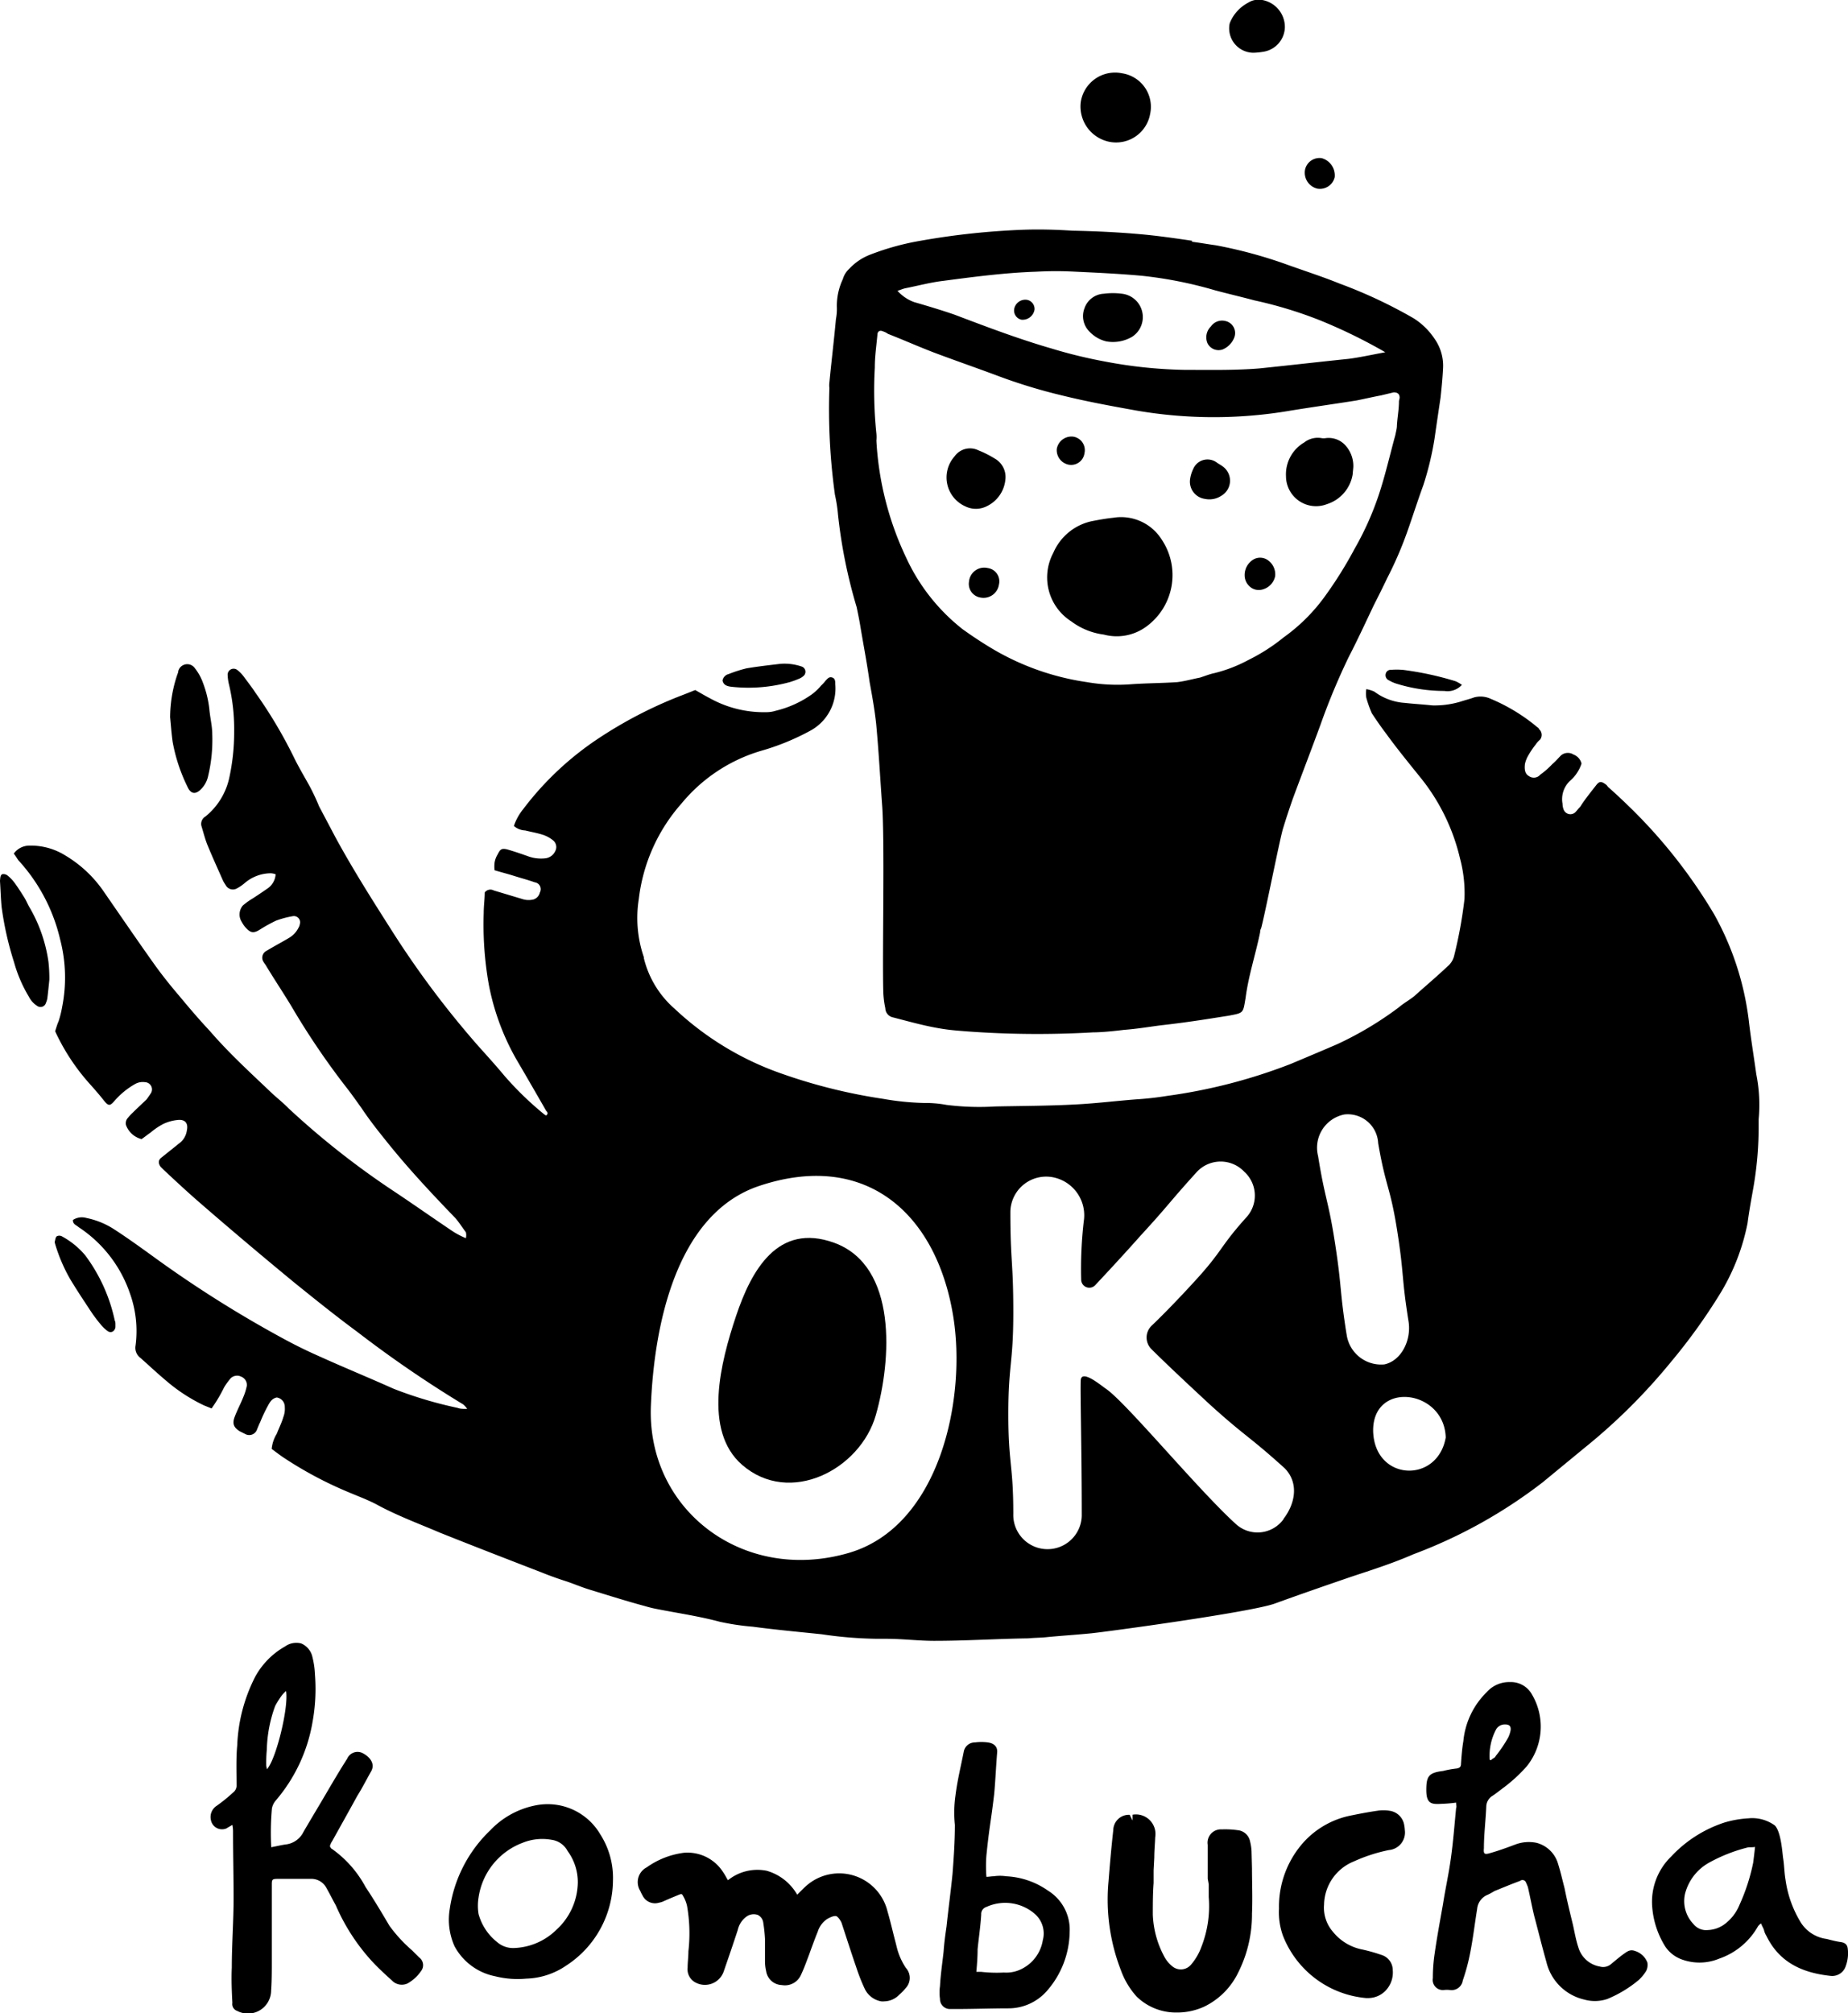 <svg viewBox="0 0 163.59 178.19" xmlns="http://www.w3.org/2000/svg"><path d="m73.83 110c-5-1.8-7.33 2.47-8.68 6.51s-2.93 10.13.54 13.15c4.22 3.67 10.46.42 11.84-4.4s1.96-13.21-3.7-15.26z"/><path d="m155.47 95.08c-.22-1.6-.49-3.21-.67-4.81a25.62 25.62 0 0 0 -3.07-9.36 46 46 0 0 0 -7.17-9.18c-.72-.71-1.47-1.42-2.23-2.09a.69.69 0 0 0 -.22-.23c-.36-.26-.54-.26-.81.09-.49.63-1 1.25-1.42 1.92-.14.13-.27.31-.4.45a.64.64 0 0 1 -1.07-.23 1.43 1.43 0 0 1 -.09-.49 2.23 2.23 0 0 1 .68-2.05 3.39 3.39 0 0 0 1-1.51 1.13 1.13 0 0 0 -.71-.8.93.93 0 0 0 -1.11.08c-.27.27-.49.54-.76.76a7.21 7.21 0 0 1 -1.07.94.75.75 0 0 1 -1 .13c-.4-.22-.4-.67-.36-1.07a2.58 2.58 0 0 1 .27-.71 7.68 7.68 0 0 1 .67-1 2.15 2.15 0 0 1 .4-.45.68.68 0 0 0 -.09-.93c0-.09-.18-.18-.27-.27a16.13 16.13 0 0 0 -4-2.41 2.15 2.15 0 0 0 -1.47-.13c-.36.13-.71.22-1 .31a8 8 0 0 1 -2.71.4c-.81-.09-1.61-.13-2.41-.22a5.08 5.08 0 0 1 -2.72-1 2.84 2.84 0 0 0 -.71-.22 2.29 2.29 0 0 0 0 .76 9.93 9.93 0 0 0 .49 1.38c.41.62.81 1.2 1.25 1.78 1 1.38 2.1 2.72 3.17 4.05a17.87 17.87 0 0 1 3.38 7 12 12 0 0 1 .4 3.61 39.34 39.34 0 0 1 -.93 5.08 1.76 1.76 0 0 1 -.58.89c-.94.89-2 1.78-2.94 2.63-.45.36-.94.62-1.38 1a30.34 30.34 0 0 1 -5.44 3.25c-1.34.58-2.72 1.16-4.1 1.74a47.92 47.92 0 0 1 -10.93 2.83 27.42 27.42 0 0 1 -2.76.31c-1.79.14-3.57.36-5.35.45-2.36.13-4.72.13-7.13.18a23.1 23.1 0 0 1 -4.32-.14 10.32 10.32 0 0 0 -2-.17 23.34 23.34 0 0 1 -3.57-.36 48.34 48.34 0 0 1 -9-2.23 26.59 26.59 0 0 1 -9.49-5.75 8.65 8.65 0 0 1 -2.72-4.46v-.09a10.71 10.71 0 0 1 -.45-5.17 15.47 15.47 0 0 1 3.79-8.46 14.41 14.41 0 0 1 7-4.64 21.32 21.32 0 0 0 4.37-1.78 4.25 4.25 0 0 0 2.23-4.14c0-.23 0-.49-.27-.58s-.4.09-.58.27a3.19 3.19 0 0 1 -.4.44 4.57 4.57 0 0 1 -.85.8 9.22 9.22 0 0 1 -3.16 1.43 2.79 2.79 0 0 1 -.85.13 9.83 9.83 0 0 1 -5-1.24c-.45-.23-.89-.5-1.29-.72-.54.22-1 .4-1.47.58a38.22 38.22 0 0 0 -7.09 3.7 27.14 27.14 0 0 0 -6.68 6.28 4.82 4.82 0 0 0 -.81 1.47 1.62 1.62 0 0 0 1 .4c.58.14 1.12.23 1.65.41a2.9 2.9 0 0 1 .85.49.76.76 0 0 1 .18.89 1.12 1.12 0 0 1 -.85.67 3.36 3.36 0 0 1 -1.47-.14c-.62-.22-1.25-.44-1.87-.62s-.71 0-.94.44a2 2 0 0 0 -.26.72 2.91 2.91 0 0 0 0 .66c.58.18 1.16.32 1.69.49s1.25.36 1.87.58a.61.61 0 0 1 .45.9.83.83 0 0 1 -.58.62 1.79 1.79 0 0 1 -1-.05l-2.5-.75a.62.62 0 0 0 -.8.18c0 .57-.09 1.2-.09 1.82a30.42 30.42 0 0 0 .45 6.33 21.5 21.5 0 0 0 2.4 6.55c.89 1.52 1.79 3.07 2.68 4.63.09.09.22.23 0 .41a.84.84 0 0 1 -.22-.14 28.55 28.55 0 0 1 -3.48-3.38c-.75-.9-1.51-1.74-2.31-2.63a82.49 82.49 0 0 1 -7.71-10.3c-1.7-2.67-3.39-5.34-4.9-8.11l-1.48-2.8a19.61 19.61 0 0 0 -.84-1.79c-.49-.89-1-1.73-1.43-2.63a41.07 41.07 0 0 0 -3.38-5.66c-.32-.49-.67-.93-1-1.38a3 3 0 0 0 -.6-.62.53.53 0 0 0 -.85.4 4.28 4.28 0 0 0 .09.76 17 17 0 0 1 .49 4.23 19 19 0 0 1 -.45 4.23 6.05 6.05 0 0 1 -2.09 3.35.76.76 0 0 0 -.36.84c.18.58.32 1.16.54 1.7.44 1.07.93 2.14 1.38 3.16a2.84 2.84 0 0 0 .22.36.72.72 0 0 0 1 .31 3.9 3.9 0 0 0 .71-.49 3.59 3.59 0 0 1 2.18-.85 1.28 1.28 0 0 1 .54.09 1.65 1.65 0 0 1 -.71 1.25c-.45.31-.9.62-1.39.93a5.84 5.84 0 0 0 -.8.58 1.22 1.22 0 0 0 -.09 1.47 2.41 2.41 0 0 0 .27.41c.49.57.76.62 1.38.22a13.12 13.12 0 0 1 1.38-.76 8.27 8.27 0 0 1 1.52-.4.55.55 0 0 1 .58.71.72.72 0 0 1 -.09.27 2.17 2.17 0 0 1 -.85.94c-.67.4-1.34.75-2 1.15a.68.68 0 0 0 -.32.9 2.66 2.66 0 0 0 .23.35c.75 1.25 1.56 2.45 2.31 3.7a67.1 67.1 0 0 0 4.73 7c.53.67 1 1.34 1.47 2 .67 1 1.38 1.91 2.14 2.85 1.91 2.4 4 4.63 6.15 6.86.35.4.62.85.93 1.25a1.13 1.13 0 0 1 0 .53 7.7 7.7 0 0 1 -1.12-.58c-1.73-1.16-3.43-2.36-5.17-3.52a72.58 72.58 0 0 1 -9.4-7.39c-.44-.45-.93-.85-1.38-1.25-1.92-1.83-3.88-3.61-5.61-5.62-.94-1-1.83-2.05-2.72-3.12-.76-.89-1.47-1.78-2.14-2.71-1.56-2.19-3.08-4.42-4.59-6.6a10.85 10.85 0 0 0 -3.3-3.07 5.77 5.77 0 0 0 -3.21-.89 1.7 1.7 0 0 0 -1.38.71c.18.22.27.4.4.58a15.59 15.59 0 0 1 3.7 7 13.39 13.39 0 0 1 .18 6 9.14 9.14 0 0 1 -.31 1.25c-.14.31-.22.63-.31.89a18.67 18.67 0 0 0 3 4.59c.44.49.89 1 1.33 1.56s.58.4.94 0a6.89 6.89 0 0 1 1.85-1.5 1.38 1.38 0 0 1 .84-.14.64.64 0 0 1 .54.94c-.14.22-.27.4-.4.58-.41.4-.81.76-1.21 1.16a4.72 4.72 0 0 0 -.53.58.72.72 0 0 0 -.09.53 2 2 0 0 0 1.38 1.25c.27-.18.53-.4.8-.58a6 6 0 0 1 1.12-.76 3.83 3.83 0 0 1 1.24-.35c.67-.09 1 .26.85.93a1.7 1.7 0 0 1 -.71 1.16c-.49.4-1 .8-1.56 1.25-.27.22-.27.49-.05.8l.27.27c1.07 1 2.14 2 3.3 3 2.72 2.36 5.52 4.72 8.29 7 1.82 1.47 3.65 2.94 5.52 4.32a102.68 102.68 0 0 0 9.4 6.44 1.93 1.93 0 0 1 .36.4c-.36 0-.63 0-.85-.09a36.09 36.09 0 0 1 -5.66-1.69c-2.23-1-4.46-1.91-6.64-2.9-1-.44-2-.93-3-1.47a103 103 0 0 1 -11.72-7.39c-1.11-.8-2.23-1.61-3.39-2.36a7.12 7.12 0 0 0 -2.45-1 1.44 1.44 0 0 0 -1.2.18c0 .4.31.44.49.62a11.42 11.42 0 0 1 4.55 5.84 9.87 9.87 0 0 1 .51 4.65 1.11 1.11 0 0 0 .45 1.11c.75.67 1.51 1.38 2.31 2.05a15 15 0 0 0 3.3 2.14l.67.27a13.11 13.11 0 0 0 1.11-1.87 6.15 6.15 0 0 1 .58-.8.81.81 0 0 1 .94-.14.79.79 0 0 1 .49.8 5 5 0 0 1 -.31 1c-.23.58-.54 1.16-.76 1.74s-.13.93.44 1.29l.54.27a.73.73 0 0 0 1-.45c.09-.22.18-.45.27-.62a13.37 13.37 0 0 1 .67-1.43c.17-.31.35-.67.8-.76a.83.83 0 0 1 .71.85 2 2 0 0 1 -.13.89c-.14.49-.4 1-.58 1.47a3.13 3.13 0 0 0 -.45 1.34c.36.27.76.58 1.16.84a34.22 34.22 0 0 0 5.66 3c.85.36 1.69.67 2.45 1.07 1.83 1 3.74 1.7 5.61 2.5 3 1.2 6 2.36 9 3.52.67.27 1.38.53 2.1.76s1.51.58 2.27.8c1.6.49 3.21 1 4.81 1.43a10.41 10.41 0 0 0 1.07.26c1.83.36 3.7.63 5.53 1.12a21.69 21.69 0 0 0 2.94.44c2 .27 4 .45 6.1.67a36.11 36.11 0 0 0 4.9.4h.8c1.43 0 2.86.18 4.24.18 2.8 0 5.57-.18 8.33-.22.49-.05 1-.05 1.47-.09 1.38-.14 2.76-.22 4.14-.36s14.13-1.87 16.22-2.63 4.51-1.6 6.73-2.36c1.87-.62 3.7-1.2 5.53-2a43.76 43.76 0 0 0 11.45-6.37l3.74-3.08a51.89 51.89 0 0 0 7.58-7.53 51 51 0 0 0 4.45-6.19 19.06 19.06 0 0 0 2.37-6.15c.13-1 .31-2 .49-3a31.43 31.43 0 0 0 .49-5.7v-.49a13.78 13.78 0 0 0 -.21-3.99zm-80.34 42.38c-9.36 2.72-17.91-3.83-17.51-13.06.27-6.73 2.09-16.8 9.45-19.38 9.49-3.25 15.77 2.32 17.29 11.36 1.24 7.31-1.12 18.72-9.23 21.08zm38.5-3a2.84 2.84 0 0 1 -4.23.44c-3.43-3.12-9.76-10.82-11.54-12-.4-.27-2.14-1.74-2.19-.71s.09 6.06.09 12a3 3 0 0 1 -6.06-.19c0-4.37-.44-4.41-.44-8.83s.44-4.45.44-9-.26-4.46-.26-8.91a3.17 3.17 0 0 1 4-3 3.43 3.43 0 0 1 2.5 3.83 36.39 36.39 0 0 0 -.23 5.21.72.72 0 0 0 1.25.45c1-1.07 2.54-2.72 4-4.37 2.54-2.76 2.45-2.85 5-5.66a2.88 2.88 0 0 1 4.19 0 2.85 2.85 0 0 1 .13 4.09c-2.32 2.59-2.05 2.9-4.46 5.53-1.42 1.56-2.94 3.12-3.87 4a1.45 1.45 0 0 0 0 2.1c1.16 1.16 3.12 3 5.17 4.9 3.21 2.9 3.39 2.72 6.6 5.62 1.28 1.3.94 3.13-.09 4.47zm5.57-16.36c-.62-3.92-.4-4-1-7.93s-.89-3.92-1.52-7.84a3 3 0 0 1 2.32-3.68 2.69 2.69 0 0 1 3 2.54c.67 3.92 1.07 3.83 1.69 7.79s.36 4 1 8c.26 1.69-.67 3.48-2.14 3.79a3.08 3.08 0 0 1 -3.35-2.7zm2.36 8.74c-.22-4.68 6.29-3.92 6.42.4-.71 4.07-6.19 3.89-6.42-.43z"/><path d="m16.6 69.65c.29.65.73.7 1.22.18a2.31 2.31 0 0 0 .6-1.12 13.79 13.79 0 0 0 .37-3.71c0-.75-.2-1.5-.26-2.25a9.43 9.43 0 0 0 -.56-2.3 4.51 4.51 0 0 0 -.71-1.29.82.82 0 0 0 -1.48.25c0 .12-.07.25-.11.38a11.91 11.91 0 0 0 -.61 3.7c.07.72.12 1.44.22 2.16a15.05 15.05 0 0 0 1.32 4z"/><path d="m2.64 80.36c-.17-.27-.29-.59-.46-.87-.28-.45-.56-.89-.87-1.32a3.64 3.64 0 0 0 -.6-.64.61.61 0 0 0 -.43-.16c-.23 0-.25.27-.27.47s-.01.16-.01.16c.05.75.07 1.51.14 2.26a28.24 28.24 0 0 0 1.1 4.9 12.28 12.28 0 0 0 1.32 3.07 2 2 0 0 0 .72.8.5.5 0 0 0 .79-.27 1.57 1.57 0 0 0 .13-.47c.07-.59.13-1.18.17-1.58a13.59 13.59 0 0 0 -.08-1.57 13.22 13.22 0 0 0 -1.65-4.78z"/><path d="m7.54 111.11a7.15 7.15 0 0 0 -2.07-1.68.49.49 0 0 0 -.44 0c-.11.07-.13.27-.17.43s0 .12 0 .18a14.62 14.62 0 0 0 1.35 3.18c.53.88 1.09 1.73 1.66 2.59.3.47.63.93 1 1.37a3.09 3.09 0 0 0 .63.62c.31.24.65.07.72-.32 0-.07 0-.13 0-.25s0-.21-.06-.34a14.82 14.82 0 0 0 -2.62-5.78z"/><path d="m64.94 60.81a13.78 13.78 0 0 0 5-.44 8.46 8.46 0 0 0 .84-.31 1.31 1.31 0 0 0 .33-.21.49.49 0 0 0 -.17-.86 4.7 4.7 0 0 0 -1.86-.23c-1 .12-2 .23-3 .4a11.74 11.74 0 0 0 -1.59.51.71.71 0 0 0 -.53.57c.1.49.56.53.98.57z"/><path d="m123.16 59.29a.46.46 0 0 0 -.5.38.5.5 0 0 0 .31.56 3 3 0 0 0 .63.28 14.34 14.34 0 0 0 4.26.65 1.71 1.71 0 0 0 1.55-.54 3.15 3.15 0 0 0 -.56-.32 27.8 27.8 0 0 0 -4.61-1 6.5 6.5 0 0 0 -1.08-.01z"/><path d="m37.11 173.27-.63-.63a12.94 12.94 0 0 1 -2-2.17c-.69-1.17-1.38-2.33-2.12-3.44a9.8 9.8 0 0 0 -3-3.39c-.06 0-.11-.16-.16-.21a1.51 1.51 0 0 1 .21-.47c.74-1.33 1.48-2.65 2.22-4 .43-.68.8-1.42 1.22-2.16s-.21-1.33-.69-1.59a1 1 0 0 0 -1.43.47c-.58.9-1.11 1.8-1.64 2.7-.74 1.27-1.48 2.49-2.22 3.76a2 2 0 0 1 -1.48 1.11c-.42.05-.85.16-1.38.26a24.28 24.28 0 0 1 .06-3.43 1.53 1.53 0 0 1 .37-.74 14.38 14.38 0 0 0 3.22-6.88 16.33 16.33 0 0 0 .22-4.24 7.43 7.43 0 0 0 -.22-1.53 1.69 1.69 0 0 0 -1-1.22 1.71 1.71 0 0 0 -1.43.27 6.82 6.82 0 0 0 -2.65 2.7 14.52 14.52 0 0 0 -1.58 6.05c-.11 1.16-.06 2.33-.06 3.49a.78.78 0 0 1 -.31.69 14.49 14.49 0 0 1 -1.43 1.16 1.18 1.18 0 0 0 -.53 1.27 1 1 0 0 0 1.38.74c.15-.1.26-.15.52-.31a2.84 2.84 0 0 1 .06.63c0 2 .05 3.92.05 5.87s-.16 4.08-.16 6.14c-.05 1.06 0 2.12.05 3.12a.64.64 0 0 0 .43.71 2.05 2.05 0 0 0 3-1.8c.06-.84.06-1.74.06-2.64v-6.67c0-.48 0-.58.47-.58h3.12a1.51 1.51 0 0 1 1.27.85c.27.47.53 1 .8 1.48a17.8 17.8 0 0 0 3.17 4.92c.58.63 1.16 1.16 1.8 1.74a1.21 1.21 0 0 0 1.38.27 3.56 3.56 0 0 0 1.21-1.11.84.84 0 0 0 -.17-1.19zm-13.49-16.66c0-.16-.05-.21-.05-.37a12.19 12.19 0 0 1 .05-1.38 12 12 0 0 1 .74-3.86 7.89 7.89 0 0 1 .53-.85 2.81 2.81 0 0 1 .43-.47c.26 1.42-.9 6.13-1.7 6.93z"/><path d="m144.73 172.69c-.43-.16-.69.05-1 .27s-.74.58-1.11.89a1.08 1.08 0 0 1 -1 .22 2.41 2.41 0 0 1 -1.9-1.7c-.21-.63-.32-1.27-.48-2-.26-1.06-.53-2.17-.74-3.23-.21-.8-.37-1.54-.63-2.33a2.69 2.69 0 0 0 -1.85-1.69 3.39 3.39 0 0 0 -1.91.16c-.69.26-1.43.53-2.17.74-.53.16-.63.1-.58-.43 0-1.21.16-2.48.21-3.7a1.15 1.15 0 0 1 .58-.95c.32-.21.64-.48 1-.74a14 14 0 0 0 2-1.85 5.6 5.6 0 0 0 .47-6.35 2.13 2.13 0 0 0 -1.95-1.11 2.66 2.66 0 0 0 -2.07.9 7 7 0 0 0 -2.06 4.33c-.11.64-.16 1.27-.21 2 0 .27-.11.37-.37.42a8.56 8.56 0 0 0 -1.22.22c-1.27.15-1.48.47-1.48 1.69s.47 1.27 1.32 1.22a12.8 12.8 0 0 0 1.32-.11c0 .21.06.37 0 .48-.15 1.53-.26 3-.47 4.49s-.48 2.65-.69 4c-.26 1.48-.53 2.91-.74 4.39a14.41 14.41 0 0 0 -.16 2.17.9.9 0 0 0 .95 1.06 2.24 2.24 0 0 1 .58 0 1 1 0 0 0 1.12-.85 17.6 17.6 0 0 0 .63-2.32c.27-1.33.42-2.65.64-4a1.5 1.5 0 0 1 .95-1.27 6 6 0 0 0 .58-.32c.79-.32 1.53-.63 2.27-.9a.33.33 0 0 1 .53.16c.06.11.11.26.16.37.21.9.37 1.8.58 2.64.37 1.38.69 2.7 1.06 4a4.48 4.48 0 0 0 3.34 3.33 3.45 3.45 0 0 0 2.06-.05 10.69 10.69 0 0 0 2.8-1.7 4 4 0 0 0 .64-.79 1.2 1.2 0 0 0 .1-.74 1.72 1.72 0 0 0 -1.1-1.02zm-12.28-19.63a.89.89 0 0 1 .79-.42c.38 0 .53.16.48.53a2.59 2.59 0 0 1 -.21.63 11.81 11.81 0 0 1 -1.11 1.64c-.05.16-.27.21-.37.32s-.11 0-.16 0a5 5 0 0 1 .58-2.7z"/><path d="m92.77 167.35a7 7 0 0 0 -3.7-1.27 3.77 3.77 0 0 0 -1.11 0c-.21 0-.43.05-.64.05a12 12 0 0 1 0-1.9c.27-2.65.37-2.75.69-5.45.11-1.22.16-2.43.26-3.65.06-.58-.37-.85-.84-.9a4.13 4.13 0 0 0 -1.11 0 1 1 0 0 0 -1 .79c-.26 1.33-.58 2.6-.74 3.92a10.69 10.69 0 0 0 -.05 2.59c0 1.43-.1 2.91-.21 4.34-.16 1.59-.37 3.12-.53 4.65-.11.75-.21 1.49-.26 2.23-.11 1-.27 2.06-.32 3.06a3.85 3.85 0 0 0 0 1.12.88.88 0 0 0 .84.9h.58c1.59 0 3.13-.06 4.71-.06a4.52 4.52 0 0 0 3.28-1.48 8.08 8.08 0 0 0 2.07-5.29 4.06 4.06 0 0 0 -1.92-3.65zm-2.7 7.09a3 3 0 0 1 -1.21.16 12.08 12.08 0 0 1 -2-.06c-.11 0-.22 0-.43 0 .06-.69.11-1.32.11-2 .1-1 .26-2.06.32-3.07a.66.66 0 0 1 .47-.68 4 4 0 0 1 4.34.68 2.3 2.3 0 0 1 .64 2.28 3.45 3.45 0 0 1 -2.24 2.69z"/><path d="m79.38 172.34c-.09-.37-.19-.74-.28-1.1-.17-.69-.34-1.38-.54-2.07a4.4 4.4 0 0 0 -7.11-2.31c-.21.18-.4.37-.6.57l-.28.28a4.54 4.54 0 0 0 -2.71-2.12 4.16 4.16 0 0 0 -3.42.84l-.13-.22a5.74 5.74 0 0 0 -.32-.53 3.74 3.74 0 0 0 -3.45-1.68 7.26 7.26 0 0 0 -3.29 1.29 1.47 1.47 0 0 0 -.57 2.09 3.29 3.29 0 0 0 .21.42 1.22 1.22 0 0 0 1.44.62 1.69 1.69 0 0 0 .48-.16l.48-.21.82-.34c.24-.09.27-.05.34.08a3 3 0 0 1 .37.92 14 14 0 0 1 .12 4c0 .48-.07 1-.07 1.45a1.32 1.32 0 0 0 .71 1.33 1.76 1.76 0 0 0 2.49-1c.42-1.21.84-2.44 1.24-3.66a2 2 0 0 1 .77-1.18 1.09 1.09 0 0 1 1-.15.89.89 0 0 1 .49.72 13.49 13.49 0 0 1 .15 1.41v1.19s0 .56 0 .84a3.81 3.81 0 0 0 .1.81 1.45 1.45 0 0 0 1.39 1.24 1.55 1.55 0 0 0 1.67-.85c.18-.38.34-.77.49-1.17s.25-.65.37-1c.21-.57.42-1.15.65-1.71a2.1 2.1 0 0 1 .82-1.11c.48-.28.72-.29.82-.26s.3.24.46.57l.36 1.1c.28.86.56 1.72.85 2.57l.09.26a16.4 16.4 0 0 0 .74 1.89 2 2 0 0 0 1.47 1.15 1.36 1.36 0 0 0 .29 0 1.88 1.88 0 0 0 1.31-.58 4.85 4.85 0 0 0 .59-.61 1.31 1.31 0 0 0 0-1.77 5.82 5.82 0 0 1 -.81-1.85z"/><path d="m53.14 162.37a5.4 5.4 0 0 0 -5.6-2.59 7.53 7.53 0 0 0 -4.13 2.22 12 12 0 0 0 -3.6 7 5.73 5.73 0 0 0 .43 3.28 5.24 5.24 0 0 0 3.59 2.65 8.16 8.16 0 0 0 2.75.21 6.58 6.58 0 0 0 3.55-1.16 9.05 9.05 0 0 0 4.13-7.52 7.14 7.14 0 0 0 -1.12-4.09zm-3.86 8.42a5.62 5.62 0 0 1 -3.75 1.64 2.15 2.15 0 0 1 -1.53-.53 4.77 4.77 0 0 1 -1.64-2.49 4.57 4.57 0 0 1 0-1.43 6.12 6.12 0 0 1 3.92-4.87 4.63 4.63 0 0 1 2.54-.26 1.9 1.9 0 0 1 1.43 1 4.66 4.66 0 0 1 .9 2.8 5.77 5.77 0 0 1 -1.87 4.14z"/><path d="m163.56 172.43c-.05-.32-.26-.48-.63-.53s-.8-.16-1.22-.27a3.2 3.2 0 0 1 -2.28-1.43 9.8 9.8 0 0 1 -1.37-3.81c-.11-.63-.11-1.26-.21-1.9-.06-.32-.16-2.33-.74-2.91a3.4 3.4 0 0 0 -2.33-.63 9.25 9.25 0 0 0 -2.12.37 11.19 11.19 0 0 0 -4.71 3 5.58 5.58 0 0 0 -1.69 4.5 7.73 7.73 0 0 0 1.16 3.49 3 3 0 0 0 1.54 1.16 4.55 4.55 0 0 0 3.23-.1 6.28 6.28 0 0 0 3.43-2.86 1.35 1.35 0 0 1 .27-.26c.1.26.21.42.26.58a1.69 1.69 0 0 0 .22.53c1.16 2.38 3.22 3.28 5.71 3.54a1.26 1.26 0 0 0 1.32-.9 3.22 3.22 0 0 0 .16-1.57zm-8.36-7.57a17.24 17.24 0 0 1 -1.22 3.76 4 4 0 0 1 -1.37 1.74 2.66 2.66 0 0 1 -1.43.48 1.43 1.43 0 0 1 -1.27-.53 2.92 2.92 0 0 1 -.74-2.7 4.4 4.4 0 0 1 2.06-2.7 14.12 14.12 0 0 1 3.44-1.37c.21-.06.43 0 .69-.06-.05.52-.11.96-.16 1.38z"/><path d="m110.79 163.86a4.37 4.37 0 0 0 -.13-.86 1.23 1.23 0 0 0 -1.1-1 8 8 0 0 0 -1.41-.07 1.18 1.18 0 0 0 -1.24 1.37v3l.09.49v1.12a9.85 9.85 0 0 1 -.65 4.42 5 5 0 0 1 -.89 1.54 1.18 1.18 0 0 1 -1.72.15 2.73 2.73 0 0 1 -.69-.86 8.49 8.49 0 0 1 -1-3.68c0-.93 0-1.88.07-2.8 0-.38 0-.76 0-1.13l.06-1.14c0-.59.06-1.18.08-1.78a1.73 1.73 0 0 0 -2-2v.52l-.26-.51a1.38 1.38 0 0 0 -1.45 1.36c-.17 1.51-.3 3-.42 4.53a17.3 17.3 0 0 0 1.1 7.88 7 7 0 0 0 1.41 2.34 5 5 0 0 0 3.57 1.39 5.75 5.75 0 0 0 2.39-.52 6.47 6.47 0 0 0 3-3 11.44 11.44 0 0 0 1.23-5.24c.06-1.35 0-2.72 0-4z"/><path d="m123 160.28a3.4 3.4 0 0 0 -1.07 0c-.83.12-1.66.28-2.48.45a7.65 7.65 0 0 0 -4.5 2.88 8.55 8.55 0 0 0 -1.73 5.33 6.12 6.12 0 0 0 .35 2.4 8.73 8.73 0 0 0 7.36 5.52h.19a2.14 2.14 0 0 0 1.5-.62 2.32 2.32 0 0 0 .67-1.85 1.41 1.41 0 0 0 -1-1.35l-.21-.07a14.84 14.84 0 0 0 -1.45-.4 4.43 4.43 0 0 1 -2.63-1.57 3.25 3.25 0 0 1 -.79-2.41 4.21 4.21 0 0 1 2.65-3.83 14.32 14.32 0 0 1 3.09-1 1.56 1.56 0 0 0 1.41-1.76 3 3 0 0 0 -.05-.42 1.52 1.52 0 0 0 -1.31-1.3z"/><path d="m127 30a6.17 6.17 0 0 0 -1.87-1.83 42.59 42.59 0 0 0 -6.55-3.07c-1.43-.58-2.94-1.07-4.46-1.61a40.78 40.78 0 0 0 -6.5-1.78c-.67-.09-1.39-.22-2.1-.31v-.09c-1.51-.22-3-.44-4.59-.58-2-.18-4-.27-6-.31-1.38-.09-2.76-.13-4.14-.09a66.06 66.06 0 0 0 -9.41 1 22.86 22.86 0 0 0 -4.32 1.2 4.93 4.93 0 0 0 -1.87 1.25 2 2 0 0 0 -.58.93 5.54 5.54 0 0 0 -.53 2.41 4.69 4.69 0 0 1 -.08 1.12c-.17 1.87-.4 3.74-.58 5.62a2 2 0 0 0 0 .49 55.12 55.12 0 0 0 .49 9.44 13.09 13.09 0 0 1 .27 1.74 45.14 45.14 0 0 0 1.65 8.2c.13.62.26 1.25.35 1.83.27 1.6.58 3.21.8 4.81.23 1.25.45 2.49.58 3.7.23 2.45.36 4.9.54 7.35.22 3.34 0 13 .09 16.35a8.2 8.2 0 0 0 .18 1.47.85.85 0 0 0 .66.81c1.21.31 2.45.66 3.66.89s1.74.26 2.85.35a85.05 85.05 0 0 0 11.23.09c.8 0 2-.13 2.72-.22 1.2-.09 2.23-.27 3.25-.4 2.76-.31 4.81-.67 6-.85 1.38-.26 1.29-.22 1.52-1.56.26-2 .89-3.87 1.29-5.83a.76.76 0 0 1 .09-.36c.35-1.29 1.56-7.44 1.91-8.73.27-.9.58-1.83.89-2.72.81-2.19 1.65-4.37 2.45-6.55a59.63 59.63 0 0 1 2.5-6c.76-1.47 1.47-3 2.18-4.5.4-.8.81-1.6 1.21-2.45a33.18 33.18 0 0 0 1.78-4.1c.49-1.38.94-2.81 1.43-4.14a27.18 27.18 0 0 0 1-4.15c.17-1.2.35-2.4.53-3.61.09-.84.18-1.73.22-2.58a4.13 4.13 0 0 0 -.74-2.63zm-46.88-4.48c1.12-.22 2.27-.53 3.39-.66 2.72-.36 5.48-.72 8.2-.81a31.79 31.79 0 0 1 3.52 0c1.91.09 3.87.18 5.84.36a36.66 36.66 0 0 1 6.5 1.29c1.16.31 2.32.58 3.48.89a37.21 37.21 0 0 1 5.74 1.74 46.54 46.54 0 0 1 5.84 2.85c-1.25.23-2.23.45-3.21.58-2.63.27-5.3.58-7.93.85-2.18.18-4.41.13-6.59.13a41.12 41.12 0 0 1 -7.09-.74 42.71 42.71 0 0 1 -4.72-1.15c-2.94-.85-5.75-1.92-8.6-3-1.16-.4-2.36-.76-3.57-1.11a3.59 3.59 0 0 1 -1.47-1c.27-.08.45-.17.67-.22zm43.72 10c0 .71-.14 1.43-.18 2.14 0 .27-.09.58-.14.85-.49 1.78-.89 3.56-1.47 5.3a26.46 26.46 0 0 1 -2.14 4.77 35.74 35.74 0 0 1 -2.71 4.32 15.89 15.89 0 0 1 -3.57 3.52 16.49 16.49 0 0 1 -3.12 2 12.81 12.81 0 0 1 -3 1.16c-.44.09-.84.26-1.29.4-.67.13-1.29.31-2 .4-1.34.09-2.67.09-4 .18a15.8 15.8 0 0 1 -4-.18 22.81 22.81 0 0 1 -8.73-3.17c-.8-.49-1.56-1-2.27-1.51a17.17 17.17 0 0 1 -5-6.33 27.61 27.61 0 0 1 -2.64-10.37 3.23 3.23 0 0 0 0-.62 36.87 36.87 0 0 1 -.14-5.84c0-1 .14-1.92.23-2.9 0-.31.22-.44.49-.31a1.4 1.4 0 0 1 .44.22c1.38.54 2.68 1.12 4.06 1.65 1.91.72 3.83 1.38 5.75 2.1a48 48 0 0 0 5.59 1.7c2.18.54 4.37.94 6.6 1.34a40.28 40.28 0 0 0 13.68 0c1.91-.31 3.83-.58 5.79-.89.71-.14 1.47-.32 2.18-.45l1.12-.27c.35 0 .53.14.53.49-.02.11-.06.24-.06.33z"/><path d="m98.3 12.57a3.19 3.19 0 0 1 -2.63-3.52 3.07 3.07 0 0 1 3.67-2.56 3 3 0 0 1 2.47 3.61 3.06 3.06 0 0 1 -3.51 2.47z"/><path d="m111.74 0a2.43 2.43 0 0 1 2 2.43 2.25 2.25 0 0 1 -1.9 2.15 6.42 6.42 0 0 1 -.87.09 2.16 2.16 0 0 1 -2.15-2.38 1.12 1.12 0 0 1 .09-.36 3.53 3.53 0 0 1 1.56-1.68 1.75 1.75 0 0 1 1.27-.25z"/><path d="m115.53 15a1.31 1.31 0 0 1 1.47-1 1.58 1.58 0 0 1 1.15 1.7 1.35 1.35 0 0 1 -1.53 1 1.45 1.45 0 0 1 -1.09-1.7z"/><path d="m97.71 56.17a6.09 6.09 0 0 1 -2.88-1.17 4.61 4.61 0 0 1 -1.59-6.06 4.8 4.8 0 0 1 3.58-2.84c.57-.11 1.15-.21 1.73-.27a4.25 4.25 0 0 1 4.3 1.95 5.64 5.64 0 0 1 -1.47 7.75 4.42 4.42 0 0 1 -3.67.64z"/><path d="m119.74 42a3.33 3.33 0 0 1 -2.29 2.63 2.66 2.66 0 0 1 -3.61-2.47 3.27 3.27 0 0 1 1.62-3 1.94 1.94 0 0 1 1.53-.38 1.15 1.15 0 0 0 .37 0 2 2 0 0 1 1.7.6 2.72 2.72 0 0 1 .74 1.93c-.01.2-.04.41-.06.69z"/><path d="m89 42.44a2.92 2.92 0 0 1 -1.65 2.37 2.13 2.13 0 0 1 -1.92 0 2.8 2.8 0 0 1 -.94-4.4 1.68 1.68 0 0 1 2.12-.55 9.11 9.11 0 0 1 1.43.72 1.87 1.87 0 0 1 .96 1.86z"/><path d="m106.66 44.16a1.54 1.54 0 0 1 -1.3-1.81 2.91 2.91 0 0 1 .26-.82 1.37 1.37 0 0 1 2.09-.59c.17.13.36.21.52.34a1.55 1.55 0 0 1 -.14 2.62 1.91 1.91 0 0 1 -1.43.26z"/><path d="m112.88 51a1.53 1.53 0 0 1 -1.06 1.16 1.2 1.2 0 0 1 -1.26-.31 1.32 1.32 0 0 1 -.38-.9 1.6 1.6 0 0 1 .8-1.44 1.19 1.19 0 0 1 1.29.1 1.53 1.53 0 0 1 .61 1.39z"/><path d="m87.43 50.28a1.19 1.19 0 0 1 1 1.46 1.38 1.38 0 0 1 -1.65 1.15 1.22 1.22 0 0 1 -1-1.41 1.35 1.35 0 0 1 1.65-1.2z"/><path d="m96 40.12a1.19 1.19 0 0 1 -1.45 1 1.31 1.31 0 0 1 -1-1.39 1.32 1.32 0 0 1 1.45-1.08 1.21 1.21 0 0 1 1 1.47z"/><path d="m97.94 30.22a3 3 0 0 1 -1.48-.85 1.93 1.93 0 0 1 -.46-2.08 1.91 1.91 0 0 1 1.71-1.29 6.2 6.2 0 0 1 1.61 0 2.08 2.08 0 0 1 .9 3.81 3.35 3.35 0 0 1 -2.28.41z"/><path d="m108.45 28.41a1.09 1.09 0 0 1 .79 1.52 1.89 1.89 0 0 1 -1 1 1.09 1.09 0 0 1 -1.35-.55 1.34 1.34 0 0 1 .3-1.48 1.2 1.2 0 0 1 1.26-.49z"/><path d="m91.58 27.4a1.07 1.07 0 0 1 -1.15.9.83.83 0 0 1 -.64-1 1 1 0 0 1 1.12-.76.82.82 0 0 1 .67.86z"/></svg>